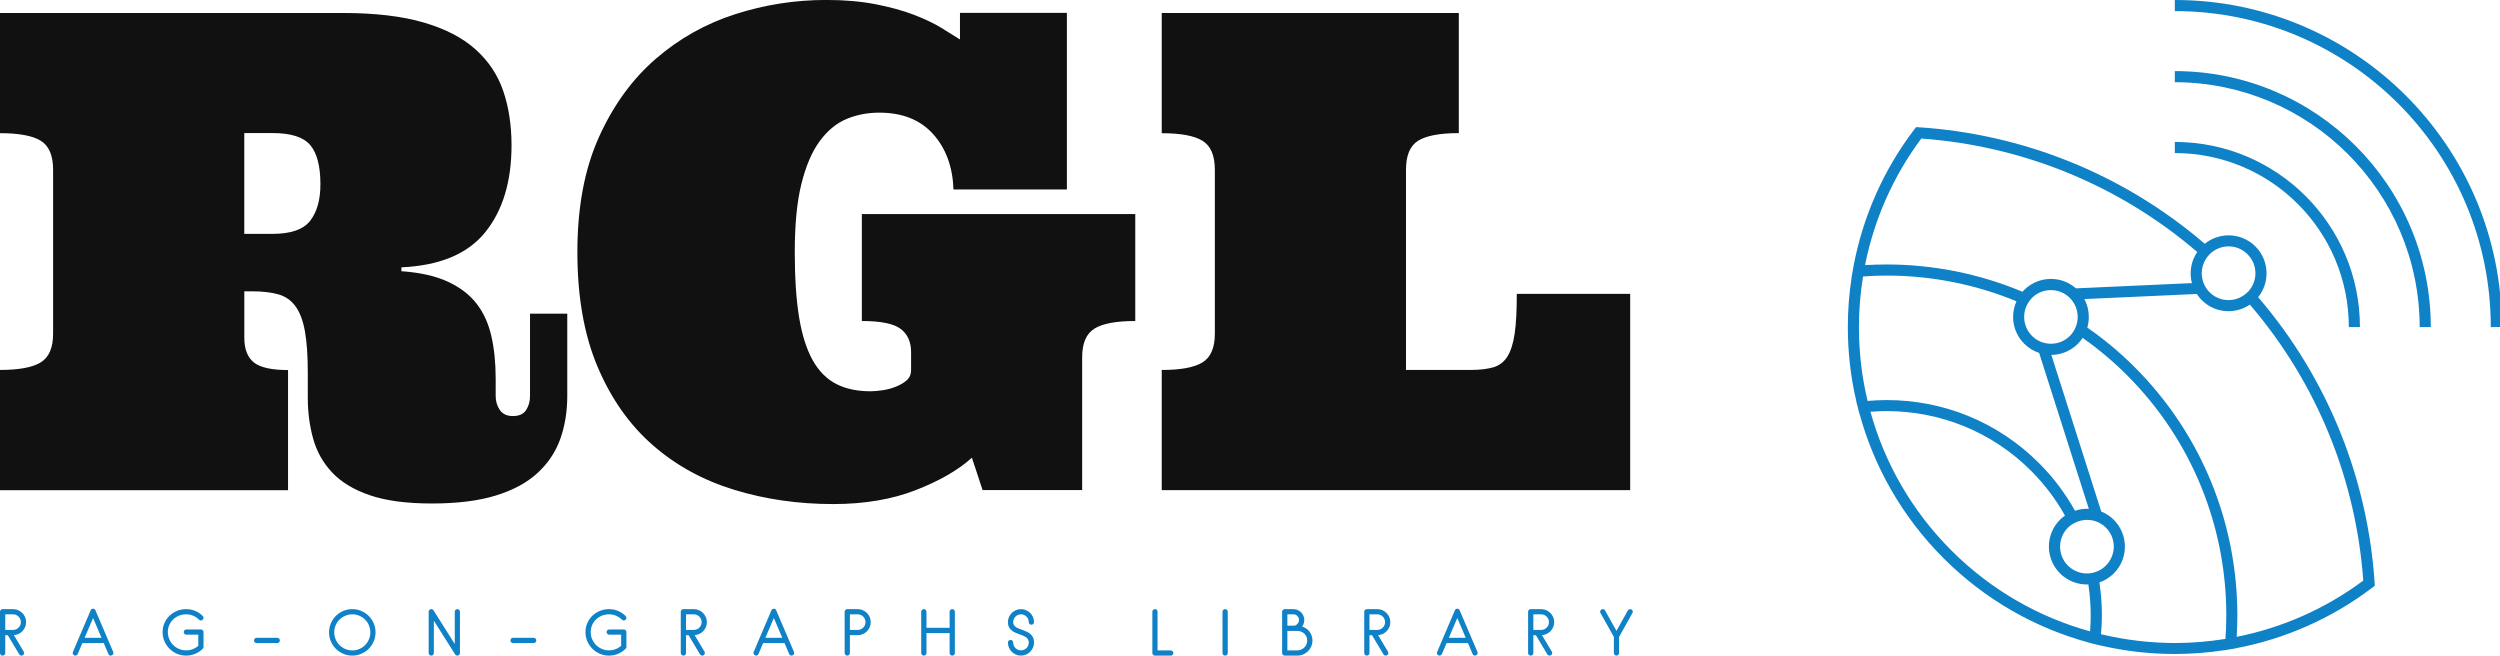<!-- sample rectangle -->

<svg width="454.545" height="119.189" viewBox="0 0 230 60.31" class="looka-1j8o68f"><defs id="SvgjsDefs3141"></defs><g id="SvgjsG3142" featurekey="ggLddZ-0" transform="matrix(0.073,0,0,0.073,170,0)" fill="#0f81c7"><g xmlns="http://www.w3.org/2000/svg">    <path d="M517.1,374.5c7.1-8.7,10.6-19.4,10.6-30.1c0-12.2-4.7-24.5-14-33.8c-9.3-9.3-21.6-14-33.8-14c-10.6,0-21.3,3.6-30.1,10.6   c-104.1-89.3-231-138.3-360-146.8l-3.8-0.2l-2.3,3C44.3,215,18.8,274.1,7.2,335.3l0,0l-0.6,3.6c-0.1,0.6-0.2,1.2-0.3,1.7l-1.6,8.9   l0.1,0C1.6,370.3,0,391.3,0,412.3c0,31.7,3.6,63.3,10.9,94.3l-0.1,0l1.5,5.9c0.2,0.6,0.3,1.3,0.5,1.9l1.5,5.9l0.1,0   c18.2,67.1,53.6,130.6,106.3,183.3c52.7,52.7,116.2,88.1,183.3,106.3l0,0.1l5.9,1.5c0.8,0.2,1.7,0.4,2.5,0.6l5.3,1.3l0-0.1   c31,7.3,62.7,10.9,94.3,10.9c21,0,42-1.6,62.8-4.8l0,0.1l6.4-1.1c0.8-0.1,1.7-0.3,2.5-0.4l5.3-0.9l0-0.1   c61.2-11.6,120.3-37.1,172.1-76.5l3-2.3l-0.2-3.8C655.4,605.4,606.4,478.6,517.1,374.5z M325.2,712.8c-5,5-11,8-17.4,9.3l0,0   c-2.1,0.4-4.3,0.6-6.5,0.6c-8.7,0-17.3-3.3-23.9-9.9l0,0c-6.6-6.6-9.9-15.2-9.9-23.9c0-8.7,3.3-17.3,9.9-23.9   c2.5-2.5,5.5-4.5,8.8-6.1l0.1-0.1c4.8-2.4,10.1-3.6,15.3-3.6c8.6,0,17.1,3.2,23.7,9.8l0,0c6.6,6.6,9.9,15.2,9.9,23.9   C335.1,697.6,331.8,706.2,325.2,712.8z M301.5,641.2c-5.1,0-10.3,0.8-15.2,2.5c-12-21.6-27.1-41.9-45.5-60.2l0,0   c-53-53-122.4-79.4-191.8-79.3c-8,0-16.1,0.4-24.1,1.1C17.6,474.7,14,443.5,14,412.3c0-21.4,1.7-42.8,5.2-63.9   c9.9-0.7,19.8-1.1,29.8-1.1c55.7,0,111.3,10.8,163.5,32.4c-2.8,6.3-4.2,13-4.2,19.7c0,8.4,2.2,16.8,6.6,24.3c2,3.4,4.5,6.6,7.4,9.5   c5.4,5.4,11.9,9.3,18.8,11.6l62.6,196.4C302.9,641.2,302.2,641.2,301.5,641.2z M279.9,423.3c-6.6,6.6-15.2,9.9-23.9,9.9   c-8.7,0-17.3-3.3-23.9-9.9l0,0c-2.1-2.1-3.8-4.3-5.2-6.7c-3.1-5.3-4.7-11.2-4.7-17.1c0-6.7,2-13.4,5.9-19.1l0.2-0.3   c1.2-1.7,2.4-3.2,3.7-4.6l0,0l0,0c6.6-6.6,15.2-9.9,23.9-9.9c8.7,0,17.3,3.3,23.9,9.9c6.6,6.6,9.8,15.2,9.9,23.8   c0,4.6-0.9,9.2-2.8,13.5l0,0C285.3,416.6,283,420.2,279.9,423.3z M490.9,775.3c0-113.1-43.1-226.3-129.4-312.6l0,0   c-18.7-18.7-38.7-35.3-59.7-49.9c1.3-4.4,1.9-9,1.9-13.5c0-7.7-1.8-15.4-5.5-22.4l141.6-6.4c1.8,2.7,3.8,5.3,6.2,7.7   c9.3,9.3,21.5,14,33.7,14c9.4,0,18.9-2.8,27-8.3c86.3,100.7,133.9,223,142.9,347.8c-48.3,36-102.9,59.6-159.5,70.9   C490.7,793.5,490.9,784.4,490.9,775.3z M503.8,320.5c6.6,6.6,9.9,15.2,9.9,23.9c0,8.2-3,16.4-8.9,22.9l-2,1.8   c-6.5,6.1-14.8,9.1-23.1,9.1c-8.6,0-17.2-3.3-23.8-9.9c-6.6-6.6-9.8-15.2-9.9-23.8c0-6.2,1.7-12.4,5.1-17.9c1.1-1.8,2.5-3.5,4-5.2   l0,0l0,0l1.9-2c6.5-5.9,14.6-8.9,22.8-8.9C488.6,310.5,497.2,313.8,503.8,320.5z M92.6,174.6c124.7,9,247.1,56.7,347.8,143   c-0.3,0.5-0.7,1-1,1.5c-4.9,7.7-7.3,16.6-7.3,25.4c0,4.1,0.5,8.3,1.6,12.3l-146.2,6.6c-9-7.9-20.3-11.9-31.5-11.9   c-12.2,0-24.5,4.7-33.8,14l0,0l0,0c-0.7,0.7-1.4,1.5-2.1,2.2c-54.6-22.9-112.9-34.4-171.2-34.4c-9.1,0-18.1,0.3-27.2,0.8   C33,277.5,56.6,222.9,92.6,174.6z M130.5,693.7c-50.3-50.3-84.3-110.8-102-174.8c6.8-0.5,13.7-0.8,20.5-0.8   c65.9,0,131.7,25,181.9,75.2l0,0c17.2,17.2,31.5,36.3,42.8,56.5c-2.2,1.5-4.3,3.2-6.3,5.2l0,0c-9.3,9.3-14,21.6-14,33.8l0,0l0,0   c0,12.2,4.7,24.5,14,33.8c9.3,9.3,21.6,14,33.8,14c0.7,0,1.3,0,2,0c0.1,0.3,0.1,0.7,0.1,1c1.8,12.5,2.8,25.1,2.8,37.7   c0,6.8-0.3,13.6-0.8,20.4C241.3,778,180.9,744.1,130.5,693.7L130.5,693.7z M319.1,799.3c0.7-8,1.1-16,1.1-24   c0-13.3-1-26.5-2.9-39.7c-0.1-0.5-0.1-1.1-0.2-1.6c6.6-2.3,12.8-6.1,18.1-11.3l0,0c9.3-9.3,14-21.6,14-33.8v0v0   c0-12.2-4.7-24.5-14-33.8c-4.6-4.7-10-8.1-15.8-10.4l-62.9-197.4c12.1-0.1,24.2-4.8,33.4-14c2.3-2.3,4.3-4.8,6-7.5   c19.6,13.8,38.3,29.4,55.8,46.9c83.6,83.6,125.3,193.1,125.3,302.7c0,10-0.4,19.9-1.1,29.8c-21.2,3.4-42.5,5.2-63.9,5.2   C380.8,810.3,349.6,806.6,319.1,799.3z"></path>    <polygon points="222.2,365.5 222.2,365.5 222.2,365.5 222.2,365.5 222.2,365.5 222.2,365.5 222.2,365.5  "></polygon>    <polygon points="222.2,433.2 222.2,433.2 222.2,433.2  "></polygon>    <polygon points="120.6,703.6 120.6,703.6 120.6,703.6  "></polygon>    <polygon points="267.5,722.8 267.4,722.7 267.4,722.7 267.4,722.7  "></polygon>    <path d="M824.2,412.1C824.2,184.5,639.7,0,412.1,0v14c110,0,209.5,44.6,281.6,116.6c72.1,72.1,116.6,171.6,116.6,281.5l0,0.2   l8.5-0.2H824.2z"></path>    <path d="M412.1,192.9L412.1,192.9z"></path>    <path d="M631.4,412.2h14c0-128.9-104.5-233.3-233.3-233.3l0,14C533.2,192.9,631.4,291,631.4,412.2z"></path>    <path d="M412.1,89.6v14c170.4,0.3,308.3,138.2,308.6,308.6h14C734.7,234,590.2,89.6,412.1,89.6z"></path></g></g><g id="SvgjsG3143" featurekey="nN0dxP-0" transform="matrix(3.052,0,0,3.052,-1.222,-15.948)" fill="#111111"><path d="M0.4 20 l-0 -3.623 c0.573 0 0.983 -0.076 1.23 -0.229 s0.371 -0.441 0.371 -0.864 l0 -4.941 c0 -0.43 -0.124 -0.721 -0.371 -0.874 s-0.658 -0.229 -1.23 -0.229 l0 -3.623 l10.342 0 c0.957 0 1.763 0.094 2.417 0.283 s1.178 0.459 1.572 0.811 s0.674 0.771 0.84 1.26 s0.249 1.032 0.249 1.631 c0 1.094 -0.264 1.968 -0.791 2.622 s-1.37 1.008 -2.529 1.06 l0 0.117 c0.56 0.039 1.024 0.143 1.392 0.312 s0.658 0.389 0.869 0.659 s0.361 0.596 0.449 0.977 s0.132 0.812 0.132 1.294 l0 0.518 c0 0.163 0.042 0.304 0.127 0.425 s0.215 0.181 0.391 0.181 c0.189 0 0.322 -0.06 0.4 -0.181 s0.117 -0.262 0.117 -0.425 l0 -2.481 l1.123 0 l0 2.481 c0 0.469 -0.07 0.9 -0.21 1.294 s-0.369 0.737 -0.688 1.03 s-0.739 0.519 -1.26 0.679 s-1.162 0.239 -1.924 0.239 s-1.385 -0.083 -1.87 -0.249 s-0.864 -0.396 -1.138 -0.688 s-0.464 -0.633 -0.571 -1.02 s-0.161 -0.796 -0.161 -1.226 l0 -0.752 c0 -0.521 -0.029 -0.942 -0.088 -1.265 s-0.155 -0.573 -0.288 -0.752 s-0.308 -0.298 -0.522 -0.356 s-0.475 -0.088 -0.781 -0.088 l-0.234 0 l0 1.397 c0 0.345 0.096 0.594 0.288 0.747 s0.535 0.229 1.03 0.229 l0 3.623 l-8.682 0 z M7.764 12.275 l0.859 0 c0.547 0 0.923 -0.132 1.128 -0.396 s0.308 -0.63 0.308 -1.099 c0 -0.547 -0.103 -0.941 -0.308 -1.182 s-0.581 -0.361 -1.128 -0.361 l-0.859 0 l0 3.037 z M30.02 20 l-0.322 -0.977 c-0.41 0.371 -0.975 0.697 -1.694 0.977 s-1.548 0.42 -2.485 0.42 c-1.055 0 -2.051 -0.143 -2.988 -0.43 s-1.756 -0.736 -2.456 -1.348 s-1.253 -1.398 -1.66 -2.358 s-0.61 -2.114 -0.61 -3.462 s0.216 -2.502 0.649 -3.462 s1.003 -1.746 1.709 -2.358 s1.506 -1.061 2.397 -1.348 s1.807 -0.43 2.744 -0.43 c0.547 0 1.04 0.042 1.48 0.127 s0.825 0.19 1.157 0.317 s0.612 0.26 0.84 0.4 s0.413 0.256 0.557 0.347 l0 -0.801 l3.223 0 l0 5.322 l-3.418 0 c-0.026 -0.69 -0.233 -1.248 -0.62 -1.675 s-0.926 -0.64 -1.616 -0.64 c-0.352 0 -0.68 0.063 -0.986 0.19 s-0.576 0.35 -0.811 0.669 s-0.418 0.749 -0.552 1.289 s-0.2 1.224 -0.2 2.051 c0 0.788 0.044 1.447 0.132 1.978 s0.225 0.96 0.41 1.289 s0.422 0.566 0.708 0.713 s0.631 0.22 1.035 0.22 c0.091 0 0.207 -0.01 0.347 -0.029 s0.273 -0.054 0.4 -0.103 s0.238 -0.112 0.332 -0.19 s0.142 -0.186 0.142 -0.322 l0 -0.537 c0 -0.306 -0.104 -0.539 -0.312 -0.698 s-0.599 -0.239 -1.172 -0.239 l0 -3.223 l8.242 0 l0 3.223 c-0.573 0 -0.983 0.076 -1.23 0.229 s-0.371 0.441 -0.371 0.864 l0 4.004 l-2.998 0 z M44.375 9.238 c-0.573 0 -0.981 0.077 -1.226 0.23 s-0.366 0.444 -0.366 0.874 l0 6.035 l1.953 0 c0.267 0 0.492 -0.026 0.674 -0.078 s0.326 -0.161 0.43 -0.327 s0.177 -0.399 0.22 -0.698 s0.063 -0.697 0.063 -1.191 l3.418 0 l0 5.918 l-14.121 0 l0 -3.623 c0.573 0 0.983 -0.076 1.23 -0.229 s0.371 -0.441 0.371 -0.864 l0 -4.941 c0 -0.43 -0.124 -0.721 -0.371 -0.874 s-0.658 -0.229 -1.23 -0.229 l0 -3.623 l8.955 0 l0 3.623 z"></path></g><g id="SvgjsG3144" featurekey="IfqRl1-0" transform="matrix(0.271,0,0,0.271,-0.449,54.815)" fill="#0f81c7"><path d="M6.08 13.36 l-0.24 -0 l0.26 -0.46 l3.62 6.06 c0.08 0.147 0.12 0.3 0.12 0.46 c0 0.24 -0.087 0.447 -0.26 0.62 s-0.38 0.26 -0.62 0.26 c-0.16 0 -0.31 -0.04 -0.45 -0.12 s-0.25 -0.187 -0.33 -0.32 l-3.88 -6.5 l-0.86 0 l0 6.06 c0 0.24 -0.087 0.447 -0.26 0.62 s-0.38 0.26 -0.62 0.26 c-0.253 0 -0.467 -0.087 -0.64 -0.26 s-0.26 -0.38 -0.26 -0.62 l0 -14.02 c0 -0.24 0.087 -0.447 0.26 -0.62 s0.387 -0.26 0.64 -0.26 l3.52 0 c0.613 0 1.19 0.117 1.73 0.35 s1.01 0.55 1.41 0.95 s0.717 0.867 0.95 1.4 s0.35 1.107 0.35 1.72 s-0.117 1.187 -0.35 1.72 s-0.55 1 -0.95 1.4 s-0.87 0.717 -1.41 0.95 s-1.117 0.35 -1.73 0.35 z M6.08 6.28 l-2.64 0 l0 5.3 l2.64 0 c0.36 0 0.703 -0.07 1.03 -0.21 s0.61 -0.33 0.85 -0.57 s0.43 -0.52 0.57 -0.84 s0.21 -0.66 0.21 -1.02 s-0.07 -0.703 -0.21 -1.03 s-0.33 -0.61 -0.57 -0.85 s-0.523 -0.43 -0.85 -0.57 s-0.67 -0.21 -1.03 -0.21 z M39.616 20.22 c-0.107 0.053 -0.22 0.08 -0.34 0.08 c-0.173 0 -0.337 -0.047 -0.49 -0.14 s-0.263 -0.227 -0.33 -0.4 l-1.58 -3.72 l-7.26 0 l-1.58 3.72 c-0.093 0.227 -0.253 0.387 -0.48 0.48 s-0.453 0.087 -0.68 -0.02 c-0.227 -0.093 -0.387 -0.253 -0.48 -0.48 s-0.087 -0.453 0.02 -0.68 l1.8 -4.26 l4.22 -9.88 c0.067 -0.173 0.173 -0.307 0.32 -0.4 s0.313 -0.14 0.5 -0.14 c0.173 0 0.333 0.047 0.48 0.14 s0.253 0.227 0.32 0.4 c1.013 2.373 2.02 4.73 3.02 7.07 s2.007 4.697 3.02 7.07 c0.093 0.227 0.093 0.453 0 0.68 s-0.253 0.387 -0.48 0.48 z M33.256 7.54 l-2.88 6.72 l5.74 0 z M70.492 17.96 c-0.76 0.76 -1.623 1.34 -2.59 1.74 s-1.99 0.6 -3.07 0.6 c-1.107 0 -2.143 -0.21 -3.11 -0.63 s-1.81 -0.99 -2.53 -1.71 s-1.29 -1.563 -1.71 -2.53 s-0.63 -2.003 -0.63 -3.11 s0.21 -2.133 0.63 -3.08 s0.993 -1.77 1.72 -2.47 s1.573 -1.25 2.54 -1.65 s1.997 -0.6 3.09 -0.6 c1.08 0 2.103 0.2 3.07 0.6 s1.83 0.98 2.59 1.74 c0.173 0.173 0.26 0.38 0.26 0.62 s-0.087 0.447 -0.26 0.62 c-0.187 0.187 -0.4 0.28 -0.64 0.28 s-0.447 -0.093 -0.62 -0.28 c-0.6 -0.587 -1.273 -1.037 -2.02 -1.35 s-1.54 -0.47 -2.38 -0.47 c-0.853 0 -1.657 0.153 -2.41 0.46 s-1.41 0.73 -1.97 1.27 s-1.003 1.18 -1.33 1.92 s-0.49 1.537 -0.49 2.39 s0.163 1.657 0.49 2.41 s0.77 1.41 1.33 1.97 s1.217 1.003 1.97 1.33 s1.557 0.49 2.41 0.49 c0.773 0 1.513 -0.133 2.22 -0.4 s1.347 -0.653 1.92 -1.16 l0 -3.76 l-4.04 0 c-0.253 0 -0.467 -0.087 -0.64 -0.26 s-0.26 -0.38 -0.26 -0.62 c0 -0.253 0.087 -0.467 0.26 -0.64 s0.387 -0.26 0.64 -0.26 l4.92 0 c0.253 0 0.467 0.087 0.64 0.26 s0.26 0.387 0.26 0.64 l0 5.02 c0 0.24 -0.087 0.447 -0.26 0.62 z M95.788 16.04 l-7.02 0 c-0.24 0 -0.447 -0.087 -0.62 -0.26 s-0.26 -0.387 -0.26 -0.64 c0 -0.24 0.087 -0.447 0.26 -0.62 s0.38 -0.26 0.62 -0.26 l7.02 0 c0.24 0 0.447 0.087 0.62 0.26 s0.26 0.38 0.26 0.62 c0 0.253 -0.087 0.467 -0.26 0.64 s-0.38 0.26 -0.62 0.26 z M121.264 20.3 c-1.093 0 -2.12 -0.207 -3.08 -0.62 s-1.797 -0.977 -2.51 -1.69 s-1.277 -1.55 -1.69 -2.51 s-0.62 -1.987 -0.62 -3.08 c0 -1.08 0.207 -2.1 0.62 -3.06 s0.977 -1.797 1.69 -2.51 s1.55 -1.277 2.51 -1.69 s1.987 -0.62 3.08 -0.62 c1.08 0 2.1 0.207 3.06 0.62 s1.797 0.977 2.51 1.69 s1.277 1.55 1.69 2.51 s0.62 1.98 0.62 3.06 c0 1.093 -0.207 2.12 -0.62 3.08 s-0.977 1.797 -1.69 2.51 s-1.55 1.277 -2.51 1.69 s-1.98 0.62 -3.06 0.62 z M121.264 6.28 c-0.84 0 -1.633 0.16 -2.38 0.48 s-1.4 0.757 -1.96 1.31 s-1 1.203 -1.32 1.95 s-0.48 1.54 -0.48 2.38 s0.16 1.633 0.48 2.38 s0.76 1.4 1.32 1.96 s1.213 1 1.96 1.32 s1.54 0.48 2.38 0.48 s1.633 -0.16 2.38 -0.48 s1.397 -0.76 1.95 -1.32 s0.99 -1.213 1.31 -1.96 s0.48 -1.54 0.48 -2.38 s-0.16 -1.633 -0.48 -2.38 s-0.757 -1.397 -1.31 -1.95 s-1.203 -0.99 -1.95 -1.31 s-1.54 -0.48 -2.38 -0.48 z M156.92 20.3 c-0.333 0 -0.587 -0.14 -0.76 -0.42 l-7.22 -11.44 l0 10.98 c0 0.24 -0.083 0.447 -0.25 0.62 s-0.377 0.26 -0.63 0.26 c-0.24 0 -0.447 -0.087 -0.62 -0.26 s-0.26 -0.38 -0.26 -0.62 l0 -14.02 c0 -0.24 0.087 -0.447 0.26 -0.62 s0.38 -0.26 0.62 -0.26 c0.333 0 0.587 0.133 0.76 0.4 l7.22 11.44 l0 -10.96 c0 -0.24 0.083 -0.447 0.25 -0.62 s0.377 -0.26 0.63 -0.26 c0.24 0 0.447 0.087 0.62 0.26 s0.26 0.38 0.26 0.62 l0 14.02 c0 0.24 -0.087 0.447 -0.26 0.62 s-0.38 0.26 -0.62 0.26 z M182.836 16.04 l-7.02 0 c-0.24 0 -0.447 -0.087 -0.62 -0.26 s-0.26 -0.387 -0.26 -0.64 c0 -0.24 0.087 -0.447 0.26 -0.62 s0.38 -0.26 0.62 -0.26 l7.02 0 c0.24 0 0.447 0.087 0.62 0.26 s0.26 0.38 0.26 0.62 c0 0.253 -0.087 0.467 -0.26 0.64 s-0.38 0.26 -0.62 0.26 z M214.052 17.96 c-0.76 0.76 -1.623 1.34 -2.59 1.74 s-1.99 0.6 -3.07 0.6 c-1.107 0 -2.143 -0.21 -3.11 -0.63 s-1.81 -0.99 -2.53 -1.71 s-1.29 -1.563 -1.71 -2.53 s-0.63 -2.003 -0.63 -3.11 s0.21 -2.133 0.63 -3.08 s0.993 -1.77 1.72 -2.47 s1.573 -1.25 2.54 -1.65 s1.997 -0.6 3.09 -0.6 c1.08 0 2.103 0.2 3.07 0.6 s1.83 0.98 2.59 1.74 c0.173 0.173 0.26 0.38 0.26 0.62 s-0.087 0.447 -0.26 0.62 c-0.187 0.187 -0.4 0.28 -0.64 0.28 s-0.447 -0.093 -0.62 -0.28 c-0.6 -0.587 -1.273 -1.037 -2.02 -1.35 s-1.54 -0.47 -2.38 -0.47 c-0.853 0 -1.657 0.153 -2.41 0.46 s-1.41 0.73 -1.97 1.27 s-1.003 1.18 -1.33 1.92 s-0.49 1.537 -0.49 2.39 s0.163 1.657 0.49 2.41 s0.77 1.41 1.33 1.97 s1.217 1.003 1.97 1.33 s1.557 0.49 2.41 0.49 c0.773 0 1.513 -0.133 2.22 -0.4 s1.347 -0.653 1.92 -1.16 l0 -3.76 l-4.04 0 c-0.253 0 -0.467 -0.087 -0.64 -0.26 s-0.26 -0.38 -0.26 -0.62 c0 -0.253 0.087 -0.467 0.26 -0.64 s0.387 -0.26 0.64 -0.26 l4.92 0 c0.253 0 0.467 0.087 0.64 0.26 s0.26 0.387 0.26 0.64 l0 5.02 c0 0.24 -0.087 0.447 -0.26 0.62 z M237.188 13.36 l-0.24 -0 l0.26 -0.46 l3.62 6.06 c0.08 0.147 0.12 0.3 0.12 0.46 c0 0.24 -0.087 0.447 -0.26 0.62 s-0.38 0.26 -0.62 0.26 c-0.16 0 -0.31 -0.04 -0.45 -0.12 s-0.25 -0.187 -0.33 -0.32 l-3.88 -6.5 l-0.86 0 l0 6.06 c0 0.24 -0.087 0.447 -0.26 0.62 s-0.38 0.26 -0.62 0.26 c-0.253 0 -0.467 -0.087 -0.64 -0.26 s-0.26 -0.38 -0.26 -0.62 l0 -14.02 c0 -0.24 0.087 -0.447 0.26 -0.62 s0.387 -0.26 0.64 -0.26 l3.52 0 c0.613 0 1.19 0.117 1.73 0.35 s1.01 0.55 1.41 0.95 s0.717 0.867 0.95 1.4 s0.35 1.107 0.35 1.72 s-0.117 1.187 -0.35 1.72 s-0.55 1 -0.95 1.4 s-0.87 0.717 -1.41 0.95 s-1.117 0.35 -1.73 0.35 z M237.188 6.28 l-2.64 0 l0 5.3 l2.64 0 c0.36 0 0.703 -0.07 1.03 -0.21 s0.61 -0.33 0.85 -0.57 s0.43 -0.52 0.57 -0.84 s0.21 -0.66 0.21 -1.02 s-0.07 -0.703 -0.21 -1.03 s-0.33 -0.61 -0.57 -0.85 s-0.523 -0.43 -0.85 -0.57 s-0.67 -0.21 -1.03 -0.21 z M270.724 20.22 c-0.107 0.053 -0.22 0.08 -0.34 0.08 c-0.173 0 -0.337 -0.047 -0.49 -0.14 s-0.263 -0.227 -0.33 -0.4 l-1.58 -3.72 l-7.26 0 l-1.58 3.72 c-0.093 0.227 -0.253 0.387 -0.48 0.48 s-0.453 0.087 -0.68 -0.02 c-0.227 -0.093 -0.387 -0.253 -0.48 -0.48 s-0.087 -0.453 0.02 -0.68 l1.8 -4.26 l4.22 -9.88 c0.067 -0.173 0.173 -0.307 0.32 -0.4 s0.313 -0.14 0.5 -0.14 c0.173 0 0.333 0.047 0.48 0.14 s0.253 0.227 0.32 0.4 c1.013 2.373 2.02 4.73 3.02 7.07 s2.007 4.697 3.02 7.07 c0.093 0.227 0.093 0.453 0 0.68 s-0.253 0.387 -0.48 0.48 z M264.364 7.54 l-2.88 6.72 l5.74 0 z M292.82 13.36 l-2.64 -0 l0 6.06 c0 0.24 -0.087 0.447 -0.26 0.62 s-0.38 0.26 -0.62 0.26 c-0.253 0 -0.467 -0.087 -0.64 -0.26 s-0.26 -0.38 -0.26 -0.62 l0 -14.02 c0 -0.24 0.087 -0.447 0.26 -0.62 s0.387 -0.26 0.64 -0.26 l3.52 0 c0.613 0 1.19 0.117 1.73 0.35 s1.01 0.55 1.41 0.95 s0.717 0.867 0.95 1.4 s0.35 1.107 0.35 1.72 s-0.117 1.187 -0.35 1.72 s-0.55 1 -0.95 1.4 s-0.87 0.717 -1.41 0.95 s-1.117 0.35 -1.73 0.35 z M292.82 6.28 l-2.64 0 l0 5.3 l2.64 0 c0.36 0 0.703 -0.07 1.03 -0.21 s0.61 -0.33 0.85 -0.57 s0.43 -0.52 0.57 -0.84 s0.21 -0.66 0.21 -1.02 s-0.07 -0.703 -0.21 -1.03 s-0.33 -0.61 -0.57 -0.85 s-0.523 -0.43 -0.85 -0.57 s-0.67 -0.21 -1.03 -0.21 z M324.916 20.3 c-0.24 0 -0.447 -0.087 -0.62 -0.26 s-0.26 -0.38 -0.26 -0.62 l0 -6.78 l-7.86 0 l0 6.78 c0 0.24 -0.087 0.447 -0.26 0.62 s-0.38 0.26 -0.62 0.26 c-0.253 0 -0.467 -0.087 -0.64 -0.26 s-0.26 -0.38 -0.26 -0.62 l0 -14.02 c0 -0.24 0.087 -0.447 0.26 -0.62 s0.387 -0.26 0.64 -0.26 c0.24 0 0.447 0.087 0.62 0.26 s0.26 0.38 0.26 0.62 l0 5.46 l7.86 0 l0 -5.46 c0 -0.24 0.087 -0.447 0.26 -0.62 s0.38 -0.26 0.62 -0.26 c0.253 0 0.467 0.087 0.64 0.26 s0.26 0.38 0.26 0.62 l0 14.02 c0 0.24 -0.087 0.447 -0.26 0.62 s-0.387 0.26 -0.64 0.26 z M348.252 20.3 c-0.613 0 -1.187 -0.117 -1.72 -0.35 s-1 -0.55 -1.4 -0.95 s-0.717 -0.867 -0.95 -1.4 s-0.35 -1.107 -0.35 -1.72 c0 -0.253 0.087 -0.467 0.26 -0.64 s0.387 -0.26 0.64 -0.26 c0.24 0 0.447 0.087 0.62 0.26 s0.26 0.387 0.26 0.64 c0 0.36 0.07 0.7 0.21 1.02 s0.33 0.6 0.57 0.84 s0.52 0.43 0.84 0.57 s0.66 0.21 1.02 0.21 s0.703 -0.07 1.03 -0.21 s0.61 -0.33 0.85 -0.57 s0.43 -0.52 0.57 -0.84 s0.21 -0.66 0.21 -1.02 c0 -0.44 -0.087 -0.803 -0.26 -1.09 s-0.413 -0.537 -0.72 -0.75 c-0.147 -0.107 -0.313 -0.203 -0.5 -0.29 s-0.38 -0.177 -0.58 -0.27 c-0.2 -0.08 -0.407 -0.16 -0.62 -0.24 s-0.433 -0.16 -0.66 -0.24 c-0.44 -0.16 -0.883 -0.34 -1.33 -0.54 s-0.847 -0.45 -1.2 -0.75 s-0.643 -0.673 -0.87 -1.12 s-0.34 -0.997 -0.34 -1.65 c0 -0.613 0.117 -1.187 0.35 -1.72 s0.55 -1 0.95 -1.4 s0.867 -0.717 1.4 -0.95 s1.107 -0.35 1.72 -0.35 s1.19 0.117 1.73 0.35 s1.01 0.55 1.41 0.95 s0.717 0.867 0.95 1.4 s0.35 1.107 0.35 1.72 c0 0.24 -0.087 0.447 -0.26 0.62 s-0.387 0.26 -0.64 0.26 c-0.24 0 -0.447 -0.087 -0.62 -0.26 s-0.26 -0.38 -0.26 -0.62 c0 -0.36 -0.07 -0.703 -0.21 -1.03 s-0.33 -0.61 -0.57 -0.85 s-0.523 -0.43 -0.85 -0.57 s-0.67 -0.21 -1.03 -0.21 s-0.7 0.07 -1.02 0.21 s-0.6 0.33 -0.84 0.57 s-0.43 0.523 -0.57 0.85 s-0.21 0.67 -0.21 1.03 c0 0.4 0.083 0.733 0.25 1 s0.403 0.5 0.71 0.7 c0.32 0.2 0.68 0.38 1.08 0.54 l0.64 0.24 l0.66 0.24 c0.44 0.16 0.883 0.343 1.33 0.55 s0.847 0.467 1.2 0.78 s0.643 0.703 0.87 1.17 s0.34 1.04 0.34 1.72 c0 0.613 -0.117 1.187 -0.35 1.72 s-0.55 1 -0.95 1.4 s-0.87 0.717 -1.41 0.95 s-1.117 0.35 -1.73 0.35 z M399.084 20.3 l-5.34 0 c-0.24 0 -0.447 -0.087 -0.62 -0.26 s-0.26 -0.38 -0.26 -0.62 l0 -14.02 c0 -0.253 0.087 -0.463 0.26 -0.63 s0.38 -0.25 0.62 -0.25 c0.253 0 0.463 0.083 0.63 0.25 s0.25 0.377 0.25 0.63 l0 13.14 l4.46 0 c0.253 0 0.467 0.087 0.64 0.26 s0.26 0.38 0.26 0.62 s-0.087 0.447 -0.26 0.62 s-0.387 0.26 -0.64 0.26 z M417.58 20.3 c-0.253 0 -0.467 -0.087 -0.64 -0.26 s-0.26 -0.38 -0.26 -0.62 l0 -14.02 c0 -0.24 0.087 -0.447 0.26 -0.62 s0.387 -0.26 0.64 -0.26 c0.24 0 0.447 0.087 0.62 0.26 s0.26 0.38 0.26 0.62 l0 14.02 c0 0.24 -0.087 0.447 -0.26 0.62 s-0.38 0.26 -0.62 0.26 z M442.076 20.3 l-4.26 0 c-0.253 0 -0.467 -0.087 -0.64 -0.26 s-0.26 -0.38 -0.26 -0.62 l0 -14.02 c0 -0.24 0.087 -0.447 0.26 -0.62 s0.387 -0.26 0.64 -0.26 l2.92 0 c0.507 0 0.987 0.097 1.44 0.29 s0.847 0.457 1.18 0.79 s0.597 0.727 0.79 1.18 s0.29 0.933 0.29 1.44 c0 0.8 -0.24 1.533 -0.72 2.2 c0.52 0.173 0.993 0.41 1.42 0.71 s0.793 0.657 1.1 1.07 s0.547 0.87 0.72 1.37 s0.26 1.03 0.26 1.59 c0 0.707 -0.133 1.373 -0.4 2 s-0.633 1.173 -1.1 1.64 s-1.013 0.833 -1.64 1.1 s-1.293 0.4 -2 0.4 z M440.736 6.28 l-2.04 0 l0 3.86 l2.24 0 c0.213 0 0.423 -0.057 0.63 -0.17 s0.39 -0.26 0.55 -0.44 s0.29 -0.383 0.39 -0.61 s0.15 -0.46 0.15 -0.7 c0 -0.267 -0.05 -0.517 -0.15 -0.75 s-0.237 -0.44 -0.41 -0.62 s-0.377 -0.32 -0.61 -0.42 s-0.483 -0.15 -0.75 -0.15 z M442.076 11.92 l-3.38 -0 l0 6.6 l3.38 0 c0.467 0 0.903 -0.087 1.31 -0.26 s0.763 -0.413 1.07 -0.72 s0.547 -0.663 0.72 -1.07 s0.26 -0.843 0.26 -1.31 s-0.09 -0.9 -0.27 -1.3 s-0.42 -0.743 -0.72 -1.03 s-0.657 -0.51 -1.07 -0.67 s-0.847 -0.24 -1.3 -0.24 z M469.212 13.36 l-0.24 -0 l0.26 -0.46 l3.62 6.06 c0.08 0.147 0.12 0.3 0.12 0.46 c0 0.24 -0.087 0.447 -0.26 0.62 s-0.38 0.26 -0.62 0.26 c-0.16 0 -0.31 -0.04 -0.45 -0.12 s-0.25 -0.187 -0.33 -0.32 l-3.88 -6.5 l-0.86 0 l0 6.06 c0 0.24 -0.087 0.447 -0.26 0.62 s-0.38 0.26 -0.62 0.26 c-0.253 0 -0.467 -0.087 -0.64 -0.26 s-0.26 -0.38 -0.26 -0.62 l0 -14.02 c0 -0.24 0.087 -0.447 0.26 -0.62 s0.387 -0.26 0.64 -0.26 l3.52 0 c0.613 0 1.19 0.117 1.73 0.35 s1.01 0.55 1.41 0.95 s0.717 0.867 0.95 1.4 s0.35 1.107 0.35 1.72 s-0.117 1.187 -0.35 1.72 s-0.55 1 -0.95 1.4 s-0.87 0.717 -1.41 0.95 s-1.117 0.35 -1.73 0.35 z M469.212 6.28 l-2.64 0 l0 5.3 l2.64 0 c0.36 0 0.703 -0.07 1.03 -0.21 s0.61 -0.33 0.85 -0.57 s0.43 -0.52 0.57 -0.84 s0.21 -0.66 0.21 -1.02 s-0.07 -0.703 -0.21 -1.03 s-0.33 -0.61 -0.57 -0.85 s-0.523 -0.43 -0.85 -0.57 s-0.67 -0.21 -1.03 -0.21 z M502.748 20.22 c-0.107 0.053 -0.22 0.08 -0.34 0.08 c-0.173 0 -0.337 -0.047 -0.49 -0.14 s-0.263 -0.227 -0.33 -0.4 l-1.58 -3.72 l-7.26 0 l-1.58 3.72 c-0.093 0.227 -0.253 0.387 -0.48 0.48 s-0.453 0.087 -0.68 -0.02 c-0.227 -0.093 -0.387 -0.253 -0.48 -0.48 s-0.087 -0.453 0.02 -0.68 l1.8 -4.26 l4.22 -9.88 c0.067 -0.173 0.173 -0.307 0.32 -0.4 s0.313 -0.14 0.5 -0.14 c0.173 0 0.333 0.047 0.48 0.14 s0.253 0.227 0.32 0.4 c1.013 2.373 2.02 4.73 3.02 7.07 s2.007 4.697 3.02 7.07 c0.093 0.227 0.093 0.453 0 0.68 s-0.253 0.387 -0.48 0.48 z M496.388 7.54 l-2.88 6.72 l5.74 0 z M524.844 13.36 l-0.24 -0 l0.26 -0.46 l3.62 6.06 c0.08 0.147 0.12 0.3 0.12 0.46 c0 0.24 -0.087 0.447 -0.26 0.62 s-0.38 0.26 -0.62 0.26 c-0.16 0 -0.31 -0.04 -0.45 -0.12 s-0.25 -0.187 -0.33 -0.32 l-3.88 -6.5 l-0.86 0 l0 6.06 c0 0.24 -0.087 0.447 -0.26 0.62 s-0.38 0.26 -0.62 0.26 c-0.253 0 -0.467 -0.087 -0.64 -0.26 s-0.26 -0.38 -0.26 -0.62 l0 -14.02 c0 -0.24 0.087 -0.447 0.26 -0.62 s0.387 -0.26 0.64 -0.26 l3.52 0 c0.613 0 1.19 0.117 1.73 0.35 s1.01 0.55 1.41 0.95 s0.717 0.867 0.95 1.4 s0.35 1.107 0.35 1.72 s-0.117 1.187 -0.35 1.72 s-0.55 1 -0.95 1.4 s-0.87 0.717 -1.41 0.95 s-1.117 0.35 -1.73 0.35 z M524.844 6.28 l-2.64 0 l0 5.3 l2.64 0 c0.36 0 0.703 -0.07 1.03 -0.21 s0.61 -0.33 0.85 -0.57 s0.43 -0.52 0.57 -0.84 s0.21 -0.66 0.21 -1.02 s-0.07 -0.703 -0.21 -1.03 s-0.33 -0.61 -0.57 -0.85 s-0.523 -0.43 -0.85 -0.57 s-0.67 -0.21 -1.03 -0.21 z M555.84 5.84 l-4.54 8.12 l0 5.46 c0 0.24 -0.087 0.447 -0.26 0.62 s-0.38 0.26 -0.62 0.26 s-0.447 -0.087 -0.62 -0.26 s-0.26 -0.38 -0.26 -0.62 l0 -5.46 l-4.54 -8.12 c-0.08 -0.133 -0.12 -0.28 -0.12 -0.44 c0 -0.24 0.087 -0.447 0.26 -0.62 s0.38 -0.26 0.62 -0.26 c0.16 0 0.31 0.04 0.45 0.12 s0.25 0.187 0.33 0.32 l3.88 6.94 l3.88 -6.94 c0.08 -0.133 0.19 -0.24 0.33 -0.32 s0.29 -0.12 0.45 -0.12 c0.24 0 0.447 0.087 0.62 0.26 s0.26 0.38 0.26 0.62 c0 0.16 -0.04 0.307 -0.12 0.44 z"></path></g></svg>